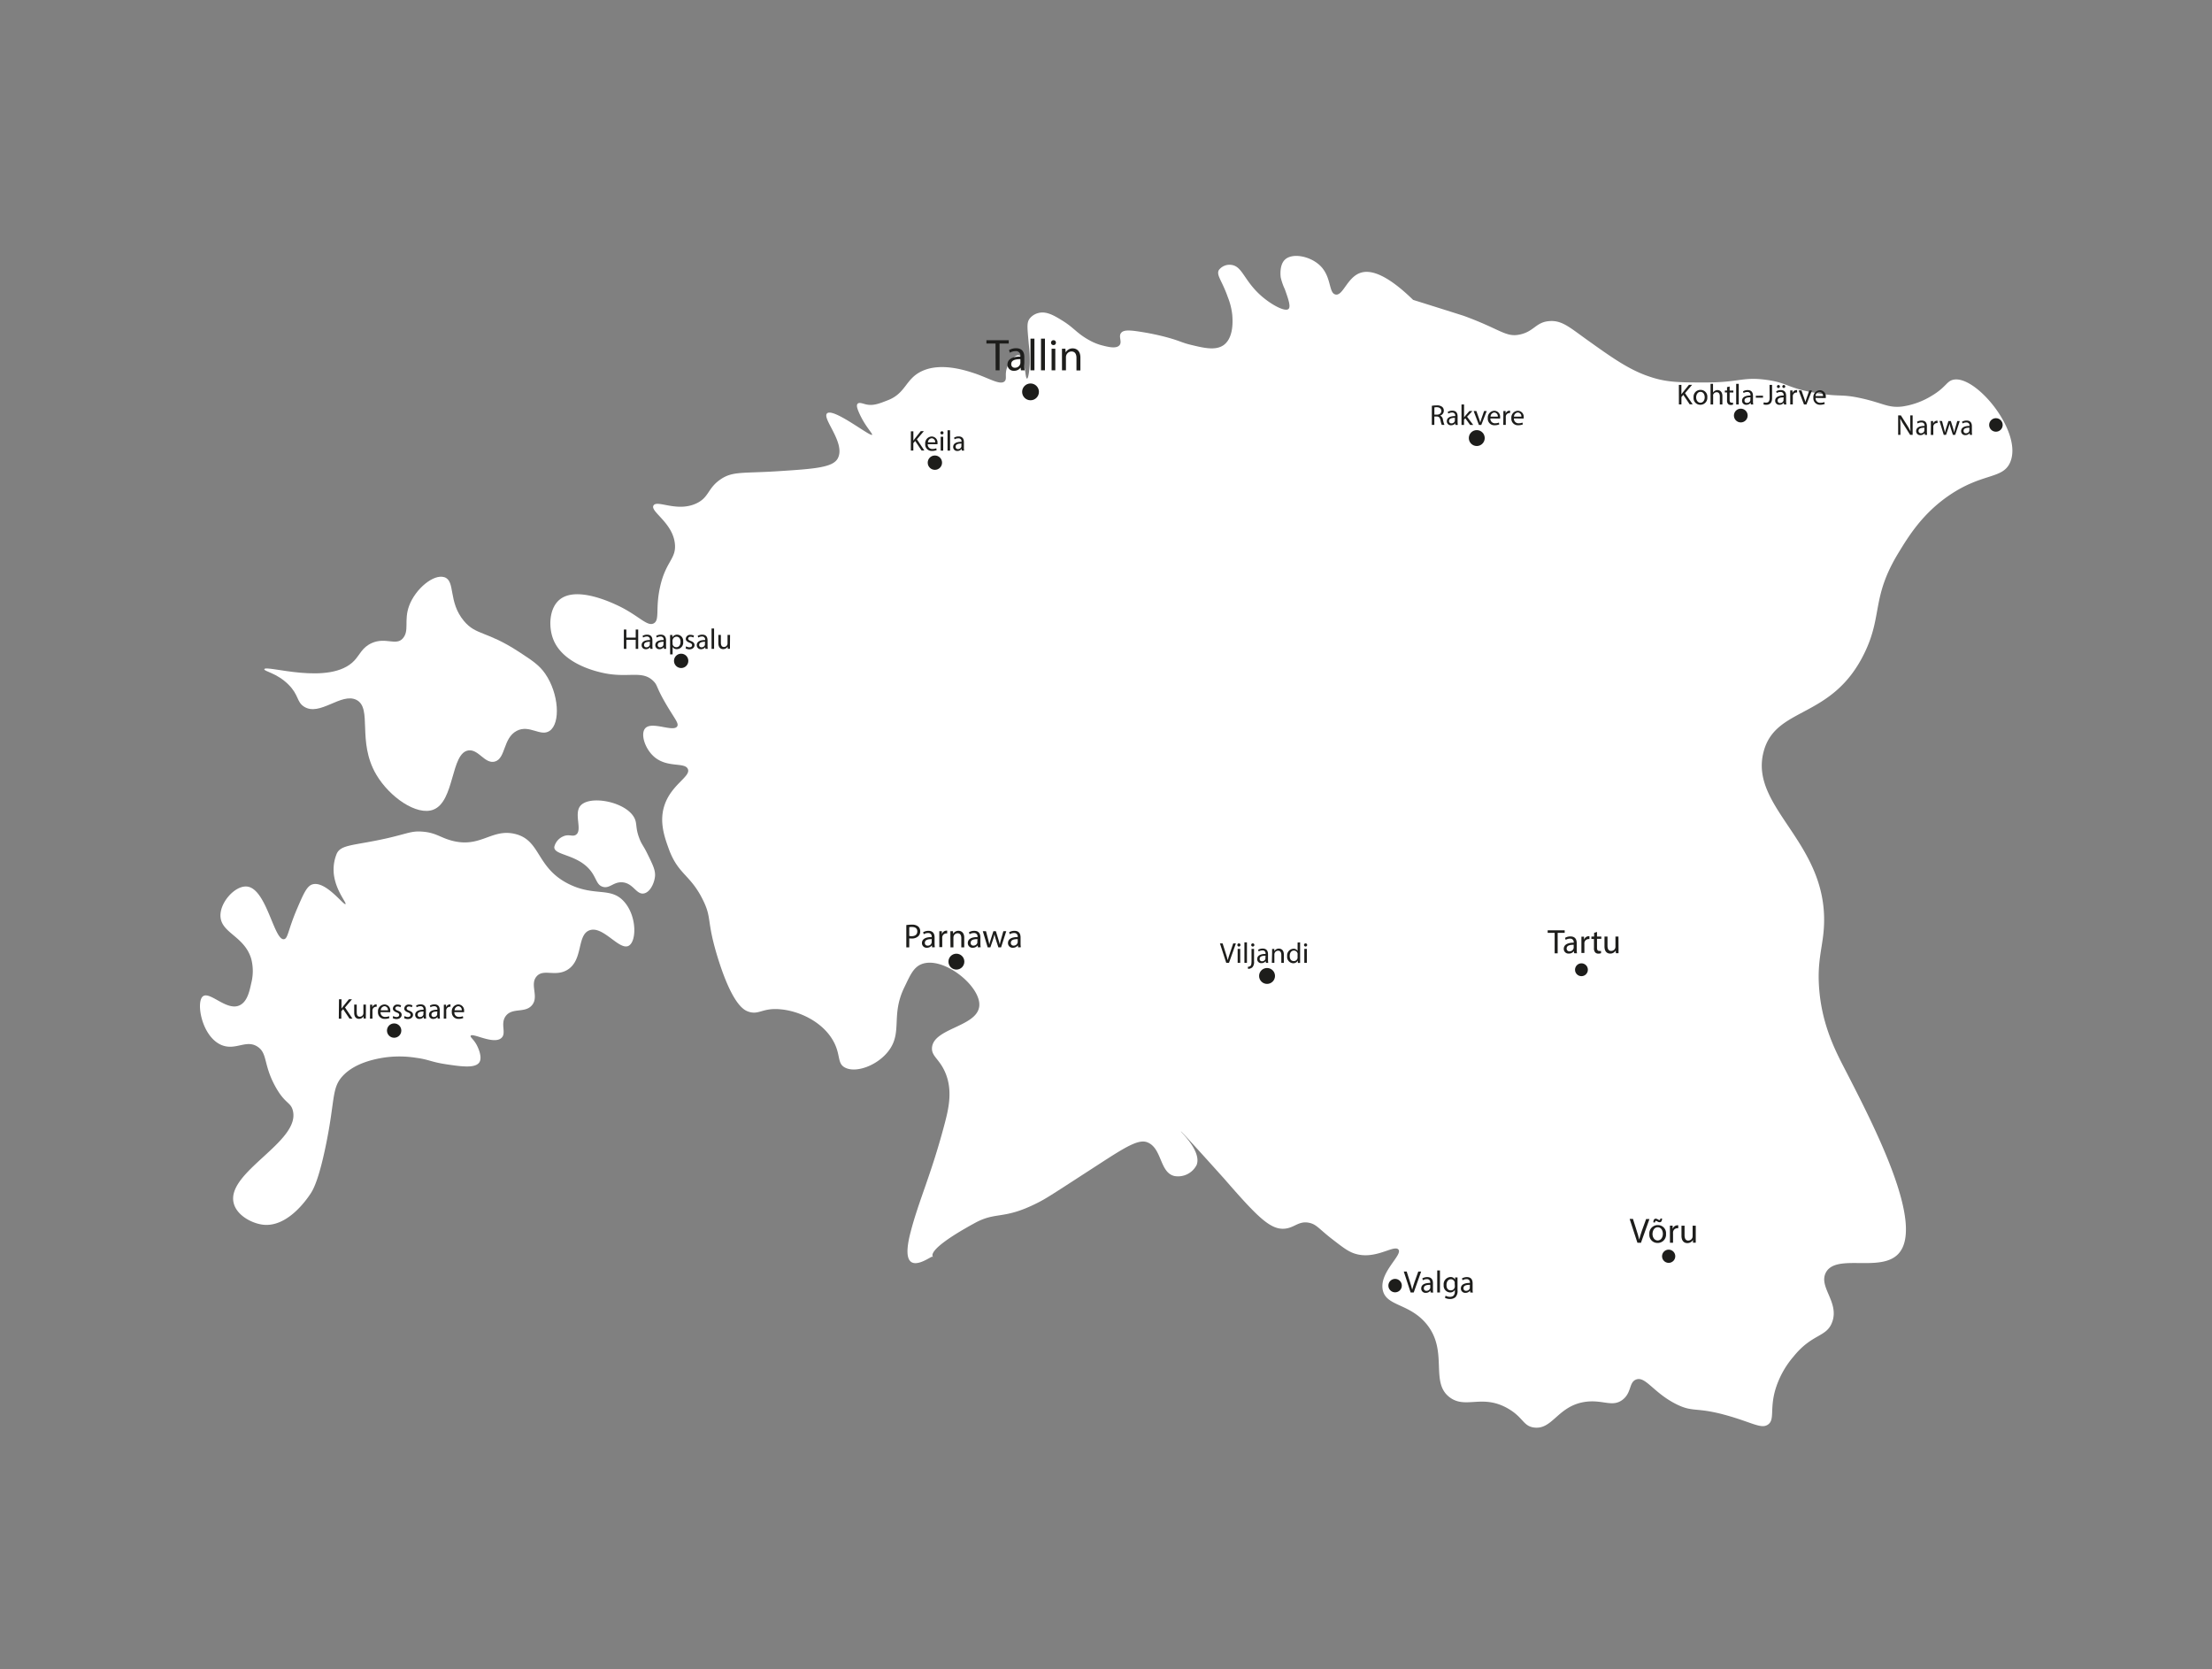 <svg xmlns="http://www.w3.org/2000/svg" width="595.28" height="449.19" viewBox="0 0 595.28 449.19">
  <rect x="0" y="0" width="595.28" height="449.19" fill="#808080" stroke="none"/>
  <defs>
    <style>
      .cls-1 {
        fill: #fff;
      }

      .cls-2 {
        fill: #1d1d1b;
      }
    </style>
  </defs>
  <g id="borders">
    <g>
      <path class="cls-1" d="M525.59,102.19c-1.76.42-1.88,2-5.75,4.31a20.71,20.71,0,0,1-7.91,2.88c-3.76.44-5.05-.86-10.79-2.16s-5.79-.35-12.23-1.44c-8.12-1.37-7.7-2.8-13.67-3.59-6.41-.85-7.22.76-16.54.72-6.48,0-10,0-14.39-1.44-5.7-1.81-10.33-5.12-17.26-10.07-4.62-3.3-6.72-5.26-10.07-5-3.65.25-4.08,2.76-7.92,3.6s-5.12-1.35-15.1-5c0,0-.35-.13-13.67-4.31-7.63-7.42-11.88-8.17-14.38-7.2-3.41,1.32-4.52,6.15-6.48,5.76s-1-4.86-4.31-7.91c-2.68-2.47-7.4-3.36-9.36-1.44-1.51,1.48-1.14,4.43-1.09,4.78a15.66,15.66,0,0,0,1.09,3.13c.9,2.52,1.68,4.7,1,5.32-.93.86-4.79-1.17-7.72-3.86-4.33-4-4.76-7.67-7.71-8A3.57,3.57,0,0,0,328,72.68c-.72,1.4.88,2.84,2.41,7.24a18,18,0,0,1,1.21,4.82c.1,1.32.46,5.9-2.17,8-2.19,1.7-5.45.9-9.16,0-2.45-.6-2.95-1.13-7-2.17-.34-.09-2.14-.55-4.58-1-4.12-.7-6.19-1-7,0s.4,2.45-.49,3.38-3,.4-4.58,0a14.09,14.09,0,0,1-3.13-1.21c-3.76-2-4.29-3.44-7.72-5.54-2.2-1.35-4.31-2.6-6.51-1.93a4.25,4.25,0,0,0-2.17,1.44c-.84,1.12-.66,2.24-.24,7a35.11,35.11,0,0,1,.24,5.3c-.09,1.77-.37,3.85-.72,3.86-.6,0-.44-5.89-2.17-6.27-1-.22-2.5,1.52-3.14,3.13-.8,2,0,3.15-.72,3.86-1.17,1.17-4.3-.89-8.2-2.17-2.38-.78-9.11-3-14.23-.48-4.26,2.08-4.15,5.83-8.92,7.72-2.42.95-4,1.59-5.95,1.15-.84-.2-1.82-.63-2.25-.19s-.06,1.4.26,2.17c1.57,3.75,3.85,5.9,3.62,6.2-.46.6-10.39-7.32-12.11-5.77-1.48,1.34,5.07,8,2.88,12.11-1.31,2.47-6.27,2.83-16.14,3.46-9.65.62-12.23-.07-15.58,2.31s-2.93,4.75-6.34,6.35c-5.25,2.45-10.59-1.07-11.54.57s5.25,4.63,5.77,10.38c.37,4-2.5,4.68-4,11.54-1.32,5.88,0,8.91-1.73,9.8s-3.91-2-9.22-4.61c-1.82-.88-11.6-5.61-16.15-1.73-2.7,2.3-2.93,7.09-1.73,10.38,2.45,6.75,11.47,8.82,13.26,9.23,7,1.6,10.77-.85,13.84,2.31,1.14,1.16.59,1.46,3.46,6.34,2.24,3.79,3.37,4.95,2.89,5.77-1,1.69-6.91-1.52-8.65.58-1.25,1.49-.08,5.32,2.3,7.49,3.58,3.26,8.44,1.45,9.23,3.46s-4.52,4.16-6.34,9.81c-1.42,4.38.06,8.51,1.15,11.53,2.54,7.07,5.8,6.9,9.23,13.85,2.51,5.08.85,5.33,4,15.57,3.9,12.54,7,14,8.07,14.42,3,1.11,3.79-1,8.65-.58,5.21.42,11.56,3.4,14.42,8.65,1.92,3.52,1,5.77,2.88,6.92,2.92,1.81,9.09-.39,12.12-4.61,3.52-4.92.46-9.35,4-16.73,1.48-3,2.36-5.41,4.62-6.34,5.9-2.42,16.48,6.18,15.57,11.53s-12.41,5.71-12.69,11c-.11,2.22,1.9,2.89,3.46,6.35,2.23,4.93,1,10,0,13.84-3.69,14.05-7,20.75-9.23,29.41-3.52,13.49,5.36,6.44,5.82,6.56,1.55.4-4.62-.28,11.51-9.08,5.8-3.16,7.67-.75,16.88-5.43,2.36-1.19,3.63-2.05,16.29-10.25,7.22-4.68,10.88-7,13.27-6,3.94,1.6,3.24,8.09,7.23,9.05a5.59,5.59,0,0,0,6-3c1.38-3.69-4.37-8.92-4.23-9S329.31,317,329.31,317C338.5,327.56,342,331.12,346,330.57c2.47-.34,3.57-2.1,6.27-1.56,2,.4,2.67,1.62,6,4.22,2.93,2.27,4.39,3.41,6.08,4,5.68,2,10.84-2.48,12-1s-5.2,6.11-4.23,10.86c.9,4.39,7,3.54,11.64,9,6.25,7.41.84,15.87,6.46,19.95,4.33,3.14,8.73-1.05,15.68,3,4.08,2.39,4,4.66,6.9,5.06,5,.67,6.36-5.71,13.6-6.87,4.84-.77,7.46,1.55,10.26-.6,2.47-1.9,1.68-4.68,3.62-5.43,2.55-1,4.68,3.56,10.85,6.63,4.75,2.37,5.27.56,14.41,3.25,6.35,1.87,8.59,3.48,10.32,2.18s.45-3.94,1.81-9a24.36,24.36,0,0,1,5-9.26c5-6.21,8.87-5.13,10.38-9.23,2-5.35-3.64-9.4-1.73-13.27,2.67-5.41,14.83.07,19.61-5.19,7.07-7.77-6.45-34.06-13.84-48.45-2.73-5.31-6.63-12.3-7.5-22.49-.61-7.13.69-10.74,1.15-15.57,2.25-23.72-20.1-33.06-16.15-48.45,3.19-12.43,18.35-8.58,27.11-26.53,5-10.18,1.84-15,9.23-27.11,2.66-4.36,6.47-10.62,13.84-15.57,8.83-5.93,14.14-4.2,16.15-8.65C544.57,116.41,531.69,100.71,525.59,102.19Z"/>
      <path class="cls-1" d="M62.86,323.59c.75,3.4,4.83,5.5,7.68,5.91,6.82,1,12.19-7.06,13-8.27.61-.91,2.15-3.35,4.14-13,2.6-12.59,1.45-15.53,4.72-18.9s8.48-4.35,10.64-4.72a28.67,28.67,0,0,1,8.86,0c3.62.48,4.08,1.15,8.27,1.77,3.87.57,7.81,1.16,8.86-.59.87-1.47-.53-4.19-.68-4.5-.84-1.63-1.88-2.21-1.69-2.59.47-.9,6.18,2.47,8.27.59,1.46-1.31-.39-3.8,1.18-5.91,1.78-2.37,5.22-.66,7.09-2.95s-.67-5.49,1.18-7.68,5,.17,8.27-1.77c4.36-2.61,2.55-9.28,5.91-10.63,3.66-1.48,8.09,5.52,10.63,4.13,2.14-1.17,2.24-7.9-1.18-11.81-3.6-4.12-7.84-1.37-14.77-4.72-9.09-4.41-7.58-11.95-14.76-13.59-6.32-1.44-9.23,4-17.13,1.77-3-.85-4.13-2.09-7.68-2.36-2.93-.23-3.86.48-9.45,1.77-8.84,2-12.42,1.63-13.59,4.14a11.11,11.11,0,0,0-.84,4.86,10.18,10.18,0,0,0,.19,1.57c.76,4,3.33,6.86,3,7.15-.47.43-5.32-6.3-8.86-5.31-1.5.41-2.4,2.44-4.14,6.49-2.48,5.77-2.46,8.09-3.54,8.27-2.71.45-4.71-13.69-10-14.17-3.23-.3-7.46,4.44-7.09,8.26.42,4.33,6.5,5.19,8.27,11.23a13.06,13.06,0,0,1,0,6.49c-.47,2.17-1.06,4.9-3,5.91-3.48,1.86-8.08-3.79-10-2.36s-.42,10.56,4.73,13c3.92,1.85,6.85-1.54,10,.59,2.67,1.79,1.51,4.78,4.72,10.64,2.61,4.75,4.14,4.19,4.73,6.49C81,307.14,61,315.27,62.86,323.59Z"/>
      <path class="cls-1" d="M71.13,180.06c-.13.58,3.35,1,6.5,4.14,2.8,2.8,2.19,4.61,4.13,5.9,4.25,2.83,10.09-3.88,14.18-1.77,4.36,2.26.06,11.13,5.31,20.08,3.57,6.07,10.93,11.15,15.36,9.45,5.8-2.22,4.66-15.28,9.45-15.94,2.73-.39,4.39,3.69,7.09,3,3-.83,2.18-6.32,5.91-8.27,3.43-1.79,6.39,1.69,8.86,0,3-2.08,2.46-10.06-1.19-15.36-1.56-2.27-3.42-3.51-7.08-5.9-8.72-5.7-11.49-4.38-14.77-8.27-4.39-5.21-2.22-10.86-5.32-11.82-2.89-.89-7.75,3.13-9.45,7.68-1.5,4.06.17,6.76-1.77,8.86-1.79,1.94-4.61-.44-8.27,1.18-2.62,1.17-3.2,3.11-4.72,4.73C88.79,184.68,71.42,178.75,71.13,180.06Z"/>
      <path class="cls-1" d="M173.27,240.4c1.68-.31,2.81-2.75,3-4.58.15-1.62-.56-3.07-2-6-1.19-2.43-1.54-2.5-2.19-4.18-1.06-2.74-.64-3.79-1.19-5.18-1.88-4.68-12.25-6.71-14.74-3.59-1.76,2.21.7,6.63-1.2,7.77-.92.56-1.83-.29-3.38.4a4.15,4.15,0,0,0-2.39,2.79c-.3,2.44,6.45,1.87,10,6.77,1.39,1.94,1.44,3.5,3,4,1.91.6,2.91-1.41,5.38-1.19C170.46,237.68,171.24,240.77,173.27,240.4Z"/>
    </g>
  </g>
  <g id="cities">
    <g>
      <path class="cls-2" d="M267.91,92.44h-2.45v-.89h6v.89H269v7.2h-1.06Z"/>
      <path class="cls-2" d="M274.75,99.64l-.08-.74h0a2.14,2.14,0,0,1-1.77.87,1.66,1.66,0,0,1-1.78-1.67c0-1.4,1.25-2.17,3.49-2.16v-.12a1.19,1.19,0,0,0-1.32-1.34,2.93,2.93,0,0,0-1.51.43l-.24-.7a3.63,3.63,0,0,1,1.91-.51c1.77,0,2.21,1.21,2.21,2.37v2.17a8.52,8.52,0,0,0,.09,1.4Zm-.15-3c-1.15,0-2.46.18-2.46,1.31a.93.93,0,0,0,1,1,1.45,1.45,0,0,0,1.41-1,1.35,1.35,0,0,0,.06-.34Z"/>
      <path class="cls-2" d="M277.32,91.12h1.06v8.52h-1.06Z"/>
      <path class="cls-2" d="M280.15,91.12h1.06v8.52h-1.06Z"/>
      <path class="cls-2" d="M284.16,92.2a.62.62,0,0,1-.67.65.63.63,0,0,1-.64-.65.65.65,0,0,1,.66-.66A.63.63,0,0,1,284.16,92.2ZM283,99.64V93.83H284v5.81Z"/>
      <path class="cls-2" d="M285.79,95.4c0-.6,0-1.09,0-1.57h.93l.06,1h0a2.13,2.13,0,0,1,1.92-1.09c.8,0,2.05.48,2.05,2.47v3.47h-1.06V96.29c0-.94-.35-1.72-1.34-1.72a1.51,1.51,0,0,0-1.42,1.08,1.55,1.55,0,0,0-.07.5v3.49h-1.06Z"/>
    </g>
    <circle class="cls-2" cx="277.33" cy="105.44" r="2.26"/>
    <circle class="cls-2" cx="251.59" cy="124.49" r="1.93"/>
    <g>
      <path class="cls-2" d="M245.13,116.05h.67v2.51h0c.14-.2.27-.39.41-.56l1.59-2h.83l-1.88,2.21,2,3H248l-1.71-2.55-.5.57v2h-.67Z"/>
      <path class="cls-2" d="M249.67,119.51a1.19,1.19,0,0,0,1.28,1.3,2.36,2.36,0,0,0,1-.2l.12.49a3,3,0,0,1-1.24.23,1.73,1.73,0,0,1-1.84-1.88,1.81,1.81,0,0,1,1.75-2,1.59,1.59,0,0,1,1.55,1.76,2,2,0,0,1,0,.32Zm2-.49a1,1,0,0,0-.94-1.1,1.12,1.12,0,0,0-1,1.1Z"/>
      <path class="cls-2" d="M253.91,116.47a.39.39,0,0,1-.43.41.4.4,0,0,1-.41-.41.42.42,0,0,1,.42-.43A.41.41,0,0,1,253.91,116.47Zm-.76,4.78v-3.73h.68v3.73Z"/>
      <path class="cls-2" d="M255,115.77h.68v5.48H255Z"/>
      <path class="cls-2" d="M258.85,121.25l-.06-.47h0a1.38,1.38,0,0,1-1.14.56,1.06,1.06,0,0,1-1.14-1.07c0-.91.8-1.4,2.24-1.39v-.08a.76.76,0,0,0-.85-.86,1.86,1.86,0,0,0-1,.27l-.15-.44a2.22,2.22,0,0,1,1.22-.34c1.15,0,1.43.78,1.43,1.53v1.4a4.85,4.85,0,0,0,.06.89Zm-.1-1.9c-.74,0-1.58.11-1.58.84a.6.6,0,0,0,.64.65.93.93,0,0,0,.9-.63.78.78,0,0,0,0-.21Z"/>
    </g>
    <circle class="cls-2" cx="183.31" cy="177.82" r="1.93"/>
    <g>
      <path class="cls-2" d="M168.56,169.39v2.17h2.52v-2.17h.67v5.2h-.67v-2.44h-2.52v2.44h-.67v-5.2Z"/>
      <path class="cls-2" d="M175,174.59l-.05-.47h0a1.39,1.39,0,0,1-1.14.56,1.07,1.07,0,0,1-1.14-1.08c0-.9.8-1.39,2.25-1.39v-.07a.78.78,0,0,0-.85-.87,1.9,1.9,0,0,0-1,.28l-.15-.45a2.34,2.34,0,0,1,1.23-.33c1.14,0,1.42.78,1.42,1.53v1.4a4.85,4.85,0,0,0,.06.89Zm-.1-1.91c-.74,0-1.58.12-1.58.85a.59.59,0,0,0,.64.64.92.92,0,0,0,.9-.62.57.57,0,0,0,0-.22Z"/>
      <path class="cls-2" d="M178.68,174.59l-.05-.47h0a1.4,1.4,0,0,1-1.14.56,1.07,1.07,0,0,1-1.14-1.08c0-.9.8-1.39,2.24-1.39v-.07a.77.77,0,0,0-.85-.87,1.87,1.87,0,0,0-1,.28l-.15-.45a2.31,2.31,0,0,1,1.23-.33c1.14,0,1.42.78,1.42,1.53v1.4a4.85,4.85,0,0,0,.06.89Zm-.1-1.91c-.74,0-1.58.12-1.58.85a.59.59,0,0,0,.64.64.92.92,0,0,0,.9-.62.85.85,0,0,0,0-.22Z"/>
      <path class="cls-2" d="M180.33,172.07c0-.47,0-.86,0-1.22h.61l0,.64h0a1.48,1.48,0,0,1,1.33-.72,1.68,1.68,0,0,1,1.58,1.9,1.77,1.77,0,0,1-1.69,2,1.3,1.3,0,0,1-1.15-.59h0v2h-.67Zm.67,1a2.4,2.4,0,0,0,0,.28,1,1,0,0,0,1,.79c.72,0,1.14-.58,1.14-1.44s-.4-1.39-1.12-1.39a1.08,1.08,0,0,0-1,.84.92.92,0,0,0-.05.28Z"/>
      <path class="cls-2" d="M184.63,173.9a1.77,1.77,0,0,0,.89.27c.5,0,.73-.25.73-.56s-.2-.5-.7-.69c-.67-.24-1-.61-1-1a1.15,1.15,0,0,1,1.29-1.1,1.91,1.91,0,0,1,.92.23l-.17.49a1.44,1.44,0,0,0-.76-.21c-.4,0-.63.23-.63.51s.23.45.71.63c.65.25,1,.57,1,1.13s-.51,1.12-1.39,1.12a2.06,2.06,0,0,1-1-.26Z"/>
      <path class="cls-2" d="M189.84,174.59l-.05-.47h0a1.39,1.39,0,0,1-1.14.56,1.07,1.07,0,0,1-1.14-1.08c0-.9.8-1.39,2.25-1.39v-.07a.78.78,0,0,0-.85-.87,1.9,1.9,0,0,0-1,.28l-.15-.45a2.34,2.34,0,0,1,1.23-.33c1.14,0,1.42.78,1.42,1.53v1.4a4.85,4.85,0,0,0,.06.89Zm-.1-1.91c-.74,0-1.58.12-1.58.85a.59.59,0,0,0,.64.64.92.92,0,0,0,.9-.62.57.57,0,0,0,0-.22Z"/>
      <path class="cls-2" d="M191.49,169.11h.68v5.48h-.68Z"/>
      <path class="cls-2" d="M196.44,173.57q0,.59,0,1h-.6l0-.61h0a1.4,1.4,0,0,1-1.23.7c-.59,0-1.29-.33-1.29-1.64v-2.19H194v2.07c0,.71.21,1.19.83,1.19a1,1,0,0,0,.9-.62.93.93,0,0,0,.06-.34v-2.3h.68Z"/>
    </g>
    <circle class="cls-2" cx="106.07" cy="277.3" r="1.93"/>
    <g>
      <path class="cls-2" d="M91.23,268.87h.67v2.51h0l.41-.56,1.59-1.95h.83l-1.88,2.21,2,3h-.79l-1.72-2.55-.49.57v2h-.67Z"/>
      <path class="cls-2" d="M98.46,273.05a10.2,10.2,0,0,0,0,1h-.61l0-.61h0a1.41,1.41,0,0,1-1.24.7c-.58,0-1.29-.33-1.29-1.64v-2.19H96v2.07c0,.71.22,1.19.84,1.19a1,1,0,0,0,.89-.61,1,1,0,0,0,.07-.35v-2.3h.67Z"/>
      <path class="cls-2" d="M99.59,271.5c0-.44,0-.82,0-1.17h.59l0,.74h0a1.12,1.12,0,0,1,1-.82l.19,0v.64l-.23,0a1,1,0,0,0-.91.87,1.58,1.58,0,0,0,0,.32v2h-.67Z"/>
      <path class="cls-2" d="M102.41,272.33a1.19,1.19,0,0,0,1.28,1.29,2.47,2.47,0,0,0,1-.19l.11.49a3,3,0,0,1-1.24.23,1.74,1.74,0,0,1-1.84-1.88,1.82,1.82,0,0,1,1.76-2,1.58,1.58,0,0,1,1.54,1.76c0,.14,0,.25,0,.32Zm2-.49a1,1,0,0,0-.94-1.1,1.12,1.12,0,0,0-1,1.1Z"/>
      <path class="cls-2" d="M105.81,273.38a1.77,1.77,0,0,0,.89.27c.49,0,.73-.25.73-.56s-.2-.5-.7-.69c-.67-.24-1-.61-1-1a1.15,1.15,0,0,1,1.29-1.1,1.91,1.91,0,0,1,.92.23l-.17.5a1.4,1.4,0,0,0-.76-.22c-.4,0-.63.23-.63.51s.23.45.71.63c.65.25,1,.57,1,1.13s-.51,1.12-1.39,1.12a2.06,2.06,0,0,1-1-.26Z"/>
      <path class="cls-2" d="M108.86,273.38a1.81,1.81,0,0,0,.9.27c.49,0,.72-.25.72-.56s-.19-.5-.69-.69c-.68-.24-1-.61-1-1a1.15,1.15,0,0,1,1.29-1.1,1.91,1.91,0,0,1,.92.23l-.17.5a1.41,1.41,0,0,0-.77-.22c-.4,0-.62.23-.62.51s.22.45.71.63c.65.25,1,.57,1,1.13s-.51,1.12-1.4,1.12a2.06,2.06,0,0,1-1-.26Z"/>
      <path class="cls-2" d="M114.08,274.07l-.06-.47h0a1.4,1.4,0,0,1-1.14.56,1.07,1.07,0,0,1-1.15-1.08c0-.9.81-1.39,2.25-1.39v-.07a.77.77,0,0,0-.85-.87,1.84,1.84,0,0,0-1,.28l-.16-.45a2.34,2.34,0,0,1,1.23-.33c1.14,0,1.42.78,1.42,1.53v1.4a5.93,5.93,0,0,0,.06.89Zm-.1-1.91c-.75,0-1.59.12-1.59.85a.6.6,0,0,0,.64.64.93.93,0,0,0,.91-.62.85.85,0,0,0,0-.22Z"/>
      <path class="cls-2" d="M117.79,274.07l-.05-.47h0a1.41,1.41,0,0,1-1.15.56,1.07,1.07,0,0,1-1.14-1.08c0-.9.8-1.39,2.25-1.39v-.07a.78.78,0,0,0-.85-.87,1.84,1.84,0,0,0-1,.28l-.16-.45a2.34,2.34,0,0,1,1.23-.33c1.14,0,1.42.78,1.42,1.53v1.4a5.93,5.93,0,0,0,.06.89Zm-.1-1.91c-.74,0-1.58.12-1.58.85a.59.59,0,0,0,.64.64.91.91,0,0,0,.9-.62.57.57,0,0,0,0-.22Z"/>
      <path class="cls-2" d="M119.44,271.5c0-.44,0-.82,0-1.17h.6l0,.74h0a1.13,1.13,0,0,1,1-.82l.19,0v.64l-.23,0a1,1,0,0,0-.91.87,1.55,1.55,0,0,0,0,.32v2h-.67Z"/>
      <path class="cls-2" d="M122.27,272.33a1.19,1.19,0,0,0,1.28,1.29,2.42,2.42,0,0,0,1-.19l.12.49a3,3,0,0,1-1.24.23,1.74,1.74,0,0,1-1.84-1.88,1.81,1.81,0,0,1,1.75-2,1.59,1.59,0,0,1,1.55,1.76,2,2,0,0,1,0,.32Zm2-.49a1,1,0,0,0-.94-1.1,1.13,1.13,0,0,0-1,1.1Z"/>
    </g>
    <g>
      <path class="cls-2" d="M440.65,334.38l-2.09-6.4h.89l1,3.15c.28.87.51,1.65.68,2.4h0c.18-.74.45-1.55.73-2.39L443,328h.89l-2.29,6.4Z"/>
      <path class="cls-2" d="M448.35,332a2.24,2.24,0,0,1-2.28,2.44,2.18,2.18,0,0,1-2.21-2.36,2.24,2.24,0,0,1,2.28-2.44A2.17,2.17,0,0,1,448.35,332Zm-3.64,0c0,1,.58,1.77,1.39,1.77s1.4-.75,1.4-1.79c0-.78-.39-1.76-1.38-1.76S444.71,331.22,444.71,332.09Zm.23-3.09c0-.62.23-1,.64-1a1.21,1.21,0,0,1,.59.21.9.9,0,0,0,.4.16c.15,0,.25-.08.26-.41h.45q0,1-.66,1a1.2,1.2,0,0,1-.57-.19.9.9,0,0,0-.41-.17c-.15,0-.23.16-.25.43Z"/>
      <path class="cls-2" d="M449.4,331.22c0-.54,0-1,0-1.43h.73l0,.9h0a1.38,1.38,0,0,1,1.27-1,.88.88,0,0,1,.24,0v.79a1.14,1.14,0,0,0-.28,0,1.17,1.17,0,0,0-1.12,1.07,2.34,2.34,0,0,0,0,.39v2.45h-.83Z"/>
      <path class="cls-2" d="M456.35,333.13c0,.47,0,.89,0,1.25h-.74l0-.75h0a1.73,1.73,0,0,1-1.52.85c-.72,0-1.58-.4-1.58-2v-2.68h.83v2.54c0,.87.27,1.46,1,1.46a1.2,1.2,0,0,0,1.1-.76,1.38,1.38,0,0,0,.07-.43v-2.81h.84Z"/>
    </g>
    <circle class="cls-2" cx="449.06" cy="338.02" r="1.78"/>
    <circle class="cls-2" cx="257.38" cy="258.75" r="2.14"/>
    <g>
      <path class="cls-2" d="M243.9,248.91a9.67,9.67,0,0,1,1.51-.11,2.52,2.52,0,0,1,1.7.5,1.65,1.65,0,0,1,.53,1.27,1.79,1.79,0,0,1-.47,1.3,2.51,2.51,0,0,1-1.85.66,3,3,0,0,1-.63-.05v2.43h-.79Zm.79,2.93a2.84,2.84,0,0,0,.64.06c.95,0,1.53-.46,1.53-1.29s-.57-1.19-1.44-1.19a3,3,0,0,0-.73.06Z"/>
      <path class="cls-2" d="M250.85,254.91l-.07-.55h0a1.64,1.64,0,0,1-1.33.65,1.24,1.24,0,0,1-1.34-1.25c0-1.06.94-1.63,2.62-1.62v-.09a.9.9,0,0,0-1-1,2.13,2.13,0,0,0-1.13.32l-.18-.52a2.73,2.73,0,0,1,1.43-.39c1.33,0,1.66.91,1.66,1.79v1.62a5.66,5.66,0,0,0,.07,1Zm-.12-2.22c-.86,0-1.84.13-1.84,1a.69.69,0,0,0,.74.75,1,1,0,0,0,1.1-1Z"/>
      <path class="cls-2" d="M252.78,251.91c0-.51,0-.95,0-1.36h.69l0,.86h0a1.3,1.3,0,0,1,1.2-1,.8.8,0,0,1,.23,0v.75a1.06,1.06,0,0,0-.27,0,1.1,1.1,0,0,0-1.06,1,2,2,0,0,0,0,.37v2.32h-.78Z"/>
      <path class="cls-2" d="M255.76,251.73c0-.45,0-.82,0-1.18h.7l.05.72h0a1.6,1.6,0,0,1,1.44-.82c.6,0,1.54.36,1.54,1.86v2.6h-.79V252.4c0-.7-.27-1.29-1-1.29a1.14,1.14,0,0,0-1.07.81,1.32,1.32,0,0,0-.05.37v2.62h-.79Z"/>
      <path class="cls-2" d="M263.17,254.91l-.06-.55h0a1.62,1.62,0,0,1-1.33.65,1.24,1.24,0,0,1-1.33-1.25c0-1.06.93-1.63,2.62-1.62v-.09a.9.9,0,0,0-1-1,2.17,2.17,0,0,0-1.14.32l-.18-.52a2.73,2.73,0,0,1,1.43-.39c1.34,0,1.66.91,1.66,1.79v1.62a6.68,6.68,0,0,0,.07,1Zm-.12-2.22c-.86,0-1.84.13-1.84,1a.7.7,0,0,0,.75.75,1.09,1.09,0,0,0,1.05-.73.73.73,0,0,0,0-.25Z"/>
      <path class="cls-2" d="M265.34,250.55l.58,2.22c.13.48.24.93.32,1.38h0c.1-.44.24-.91.39-1.37l.71-2.23H268l.67,2.18c.16.52.29,1,.39,1.42h0a13.56,13.56,0,0,1,.34-1.41l.62-2.19h.78l-1.4,4.36h-.72l-.67-2.08c-.15-.49-.28-.92-.39-1.43h0a14.34,14.34,0,0,1-.4,1.44l-.7,2.07h-.72l-1.32-4.36Z"/>
      <path class="cls-2" d="M274,254.91l-.07-.55h0a1.66,1.66,0,0,1-1.34.65,1.24,1.24,0,0,1-1.33-1.25c0-1.06.94-1.63,2.62-1.62v-.09a.9.9,0,0,0-1-1,2.11,2.11,0,0,0-1.13.32l-.18-.52a2.73,2.73,0,0,1,1.43-.39c1.33,0,1.65.91,1.65,1.79v1.62a5.6,5.6,0,0,0,.08,1Zm-.12-2.22c-.87,0-1.85.13-1.85,1a.7.7,0,0,0,.75.75,1.07,1.07,0,0,0,1.05-.73.74.74,0,0,0,.05-.25Z"/>
    </g>
    <circle class="cls-2" cx="340.98" cy="262.6" r="2.14"/>
    <g>
      <path class="cls-2" d="M330,259.07l-1.7-5.23h.72l.82,2.58c.22.7.42,1.34.56,1.95h0c.15-.6.37-1.26.6-1.94l.88-2.59h.72l-1.86,5.23Z"/>
      <path class="cls-2" d="M333.83,254.26a.4.4,0,0,1-.43.42.4.4,0,0,1-.41-.42.41.41,0,0,1,.43-.42A.4.4,0,0,1,333.83,254.26Zm-.76,4.81v-3.75h.69v3.75Z"/>
      <path class="cls-2" d="M334.89,253.56h.68v5.51h-.68Z"/>
      <path class="cls-2" d="M335.8,260.15a1.16,1.16,0,0,0,.75-.28c.18-.22.25-.52.25-1.41v-3.14h.68v3.4a2.06,2.06,0,0,1-.44,1.54,1.77,1.77,0,0,1-1.17.43Zm1.76-5.89a.39.39,0,0,1-.42.42.4.4,0,0,1-.42-.42.41.41,0,0,1,.43-.42A.4.4,0,0,1,337.56,254.26Z"/>
      <path class="cls-2" d="M340.68,259.07l-.06-.47h0a1.4,1.4,0,0,1-1.15.55,1.06,1.06,0,0,1-1.14-1.07c0-.91.8-1.41,2.25-1.4v-.08a.76.76,0,0,0-.85-.86,1.89,1.89,0,0,0-1,.27l-.15-.45a2.34,2.34,0,0,1,1.23-.33c1.15,0,1.43.78,1.43,1.54v1.4a5,5,0,0,0,.06.9Zm-.1-1.92c-.75,0-1.59.12-1.59.85a.6.6,0,0,0,.64.65.94.94,0,0,0,.91-.63.85.85,0,0,0,0-.22Z"/>
      <path class="cls-2" d="M342.34,256.33c0-.39,0-.7,0-1h.6l0,.62h0a1.37,1.37,0,0,1,1.24-.71c.52,0,1.32.31,1.32,1.6v2.24h-.68v-2.16c0-.61-.23-1.11-.87-1.11a1,1,0,0,0-1,1v2.26h-.68Z"/>
      <path class="cls-2" d="M349.88,253.56v4.54c0,.33,0,.71,0,1h-.61l0-.65h0a1.37,1.37,0,0,1-1.27.73,1.71,1.71,0,0,1-1.61-1.9,1.8,1.8,0,0,1,1.68-2,1.23,1.23,0,0,1,1.13.58h0v-2.25Zm-.68,3.28a1.33,1.33,0,0,0,0-.28,1,1,0,0,0-1-.79c-.7,0-1.12.62-1.12,1.45s.37,1.38,1.11,1.38a1,1,0,0,0,1-.81,1.39,1.39,0,0,0,0-.3Z"/>
      <path class="cls-2" d="M351.77,254.26a.4.4,0,0,1-.43.42.4.4,0,0,1-.41-.42.41.41,0,0,1,.43-.42A.4.4,0,0,1,351.77,254.26Zm-.76,4.81v-3.75h.69v3.75Z"/>
    </g>
    <circle class="cls-2" cx="375.44" cy="345.92" r="1.81"/>
    <g>
      <path class="cls-2" d="M379.62,347.77l-1.84-5.63h.78l.88,2.77c.24.76.45,1.45.6,2.11h0c.16-.65.39-1.36.64-2.1l1-2.78h.77l-2,5.63Z"/>
      <path class="cls-2" d="M385,347.77l-.06-.51h0a1.5,1.5,0,0,1-1.24.61,1.15,1.15,0,0,1-1.23-1.17c0-1,.87-1.51,2.43-1.5v-.09a.83.83,0,0,0-.92-.93,1.93,1.93,0,0,0-1.05.3l-.17-.49a2.57,2.57,0,0,1,1.33-.36c1.24,0,1.54.85,1.54,1.66v1.51a5.73,5.73,0,0,0,.06,1Zm-.11-2.06c-.81,0-1.72.12-1.72.91a.65.65,0,0,0,.7.7,1,1,0,0,0,1-.68.59.59,0,0,0,.05-.23Z"/>
      <path class="cls-2" d="M386.78,341.84h.73v5.93h-.73Z"/>
      <path class="cls-2" d="M392.24,343.73c0,.29,0,.62,0,1.11v2.35a2.34,2.34,0,0,1-.57,1.85,2.21,2.21,0,0,1-1.48.48,2.66,2.66,0,0,1-1.34-.33l.18-.56a2.38,2.38,0,0,0,1.19.31c.75,0,1.3-.39,1.3-1.41v-.45h0a1.44,1.44,0,0,1-1.29.68,1.82,1.82,0,0,1-1.72-2,1.94,1.94,0,0,1,1.82-2.15,1.33,1.33,0,0,1,1.26.71h0l0-.61Zm-.77,1.59a.88.88,0,0,0,0-.33,1.05,1.05,0,0,0-1-.78c-.7,0-1.2.6-1.2,1.53s.4,1.46,1.2,1.46a1.08,1.08,0,0,0,1-.76,1.27,1.27,0,0,0,.05-.39Z"/>
      <path class="cls-2" d="M395.67,347.77l-.06-.51h0a1.5,1.5,0,0,1-1.24.61,1.16,1.16,0,0,1-1.23-1.17c0-1,.87-1.51,2.43-1.5v-.09a.83.83,0,0,0-.92-.93,1.93,1.93,0,0,0-1.05.3l-.17-.49a2.57,2.57,0,0,1,1.33-.36c1.24,0,1.54.85,1.54,1.66v1.51a5.73,5.73,0,0,0,.06,1Zm-.11-2.06c-.81,0-1.72.12-1.72.91a.65.65,0,0,0,.7.7,1,1,0,0,0,1-.68.85.85,0,0,0,0-.23Z"/>
    </g>
    <g>
      <path class="cls-2" d="M418.38,251H416.5v-.68h4.58V251h-1.89v5.51h-.81Z"/>
      <path class="cls-2" d="M423.62,256.48l-.07-.56h0a1.63,1.63,0,0,1-1.36.66,1.26,1.26,0,0,1-1.36-1.27c0-1.08,1-1.67,2.68-1.66v-.09a.92.92,0,0,0-1-1,2.22,2.22,0,0,0-1.16.33l-.18-.53a2.73,2.73,0,0,1,1.46-.39c1.36,0,1.69.92,1.69,1.82v1.66a6.81,6.81,0,0,0,.07,1.06Zm-.12-2.27c-.89,0-1.89.14-1.89,1a.72.72,0,0,0,.77.77,1.11,1.11,0,0,0,1.07-.75.74.74,0,0,0,.05-.25Z"/>
      <path class="cls-2" d="M425.58,253.42c0-.52,0-1,0-1.38h.7l0,.87h0a1.33,1.33,0,0,1,1.23-1l.23,0v.77a1.14,1.14,0,0,0-.28,0,1.13,1.13,0,0,0-1.08,1,2.1,2.1,0,0,0,0,.37v2.37h-.8Z"/>
      <path class="cls-2" d="M429.78,250.76V252h1.16v.61h-1.16v2.4c0,.55.16.86.61.86a1.75,1.75,0,0,0,.47,0l0,.6a1.78,1.78,0,0,1-.71.12,1.11,1.11,0,0,1-.87-.34,1.66,1.66,0,0,1-.32-1.16v-2.43h-.69V252H429V251Z"/>
      <path class="cls-2" d="M435.57,255.27c0,.46,0,.86,0,1.21h-.72l-.05-.72h0a1.66,1.66,0,0,1-1.47.82c-.7,0-1.54-.38-1.54-1.94V252h.81v2.46c0,.84.26,1.41,1,1.41a1.16,1.16,0,0,0,1.07-.73,1.35,1.35,0,0,0,.07-.41V252h.81Z"/>
    </g>
    <circle class="cls-2" cx="425.59" cy="260.93" r="1.73"/>
    <circle class="cls-2" cx="397.42" cy="117.87" r="2.14"/>
    <g>
      <path class="cls-2" d="M385.33,109.19a7,7,0,0,1,1.3-.11,2.16,2.16,0,0,1,1.51.42,1.33,1.33,0,0,1,.41,1,1.37,1.37,0,0,1-1,1.33v0a1.29,1.29,0,0,1,.76,1.06,8,8,0,0,0,.41,1.43H388a6.71,6.71,0,0,1-.35-1.25c-.15-.72-.43-1-1.05-1H386v2.26h-.68Zm.68,2.38h.69c.72,0,1.18-.4,1.18-1s-.49-1-1.21-1a2.84,2.84,0,0,0-.66.06Z"/>
      <path class="cls-2" d="M391.65,114.34l0-.47h0a1.39,1.39,0,0,1-1.14.56,1.07,1.07,0,0,1-1.15-1.08c0-.91.81-1.4,2.26-1.4v-.07a.78.78,0,0,0-.86-.87,1.84,1.84,0,0,0-1,.28l-.16-.45a2.34,2.34,0,0,1,1.23-.34c1.15,0,1.43.79,1.43,1.54v1.4a6.07,6.07,0,0,0,.06.9Zm-.1-1.91c-.74,0-1.59.11-1.59.84a.61.61,0,0,0,.65.65.93.93,0,0,0,.9-.63.52.52,0,0,0,0-.21Z"/>
      <path class="cls-2" d="M394,112.31h0c.09-.13.23-.29.33-.43l1.11-1.29h.82l-1.45,1.54,1.65,2.21h-.83l-1.3-1.8-.34.39v1.41h-.68v-5.5H394Z"/>
      <path class="cls-2" d="M397.31,110.59l.74,2.11c.12.34.22.65.3,1h0c.08-.31.19-.62.31-1l.73-2.11h.71l-1.47,3.75H398l-1.43-3.75Z"/>
      <path class="cls-2" d="M401.08,112.59a1.21,1.21,0,0,0,1.29,1.3,2.47,2.47,0,0,0,1-.19l.11.49a3.2,3.2,0,0,1-1.25.23,1.74,1.74,0,0,1-1.84-1.89,1.82,1.82,0,0,1,1.76-2,1.59,1.59,0,0,1,1.55,1.77c0,.14,0,.25,0,.32Zm2-.49a1,1,0,0,0-.95-1.11,1.12,1.12,0,0,0-1,1.11Z"/>
      <path class="cls-2" d="M404.58,111.76c0-.44,0-.82,0-1.17h.6l0,.74h0a1.12,1.12,0,0,1,1-.83.6.6,0,0,1,.2,0v.64a.82.82,0,0,0-.23,0,1,1,0,0,0-.92.87,2.91,2.91,0,0,0,0,.32v2h-.68Z"/>
      <path class="cls-2" d="M407.42,112.59a1.21,1.21,0,0,0,1.29,1.3,2.47,2.47,0,0,0,1-.19l.12.49a3.28,3.28,0,0,1-1.25.23,1.74,1.74,0,0,1-1.85-1.89,1.82,1.82,0,0,1,1.76-2,1.59,1.59,0,0,1,1.55,1.77,2.33,2.33,0,0,1,0,.32Zm2-.49a1,1,0,0,0-.94-1.11,1.14,1.14,0,0,0-1.05,1.11Z"/>
    </g>
    <circle class="cls-2" cx="537.13" cy="114.34" r="1.82"/>
    <g>
      <path class="cls-2" d="M510.82,117v-5.23h.73l1.68,2.65a14.72,14.72,0,0,1,.93,1.69h0c-.06-.7-.08-1.34-.08-2.15v-2.19h.64V117h-.68l-1.66-2.65a14.73,14.73,0,0,1-1-1.75h0c0,.66.05,1.29.05,2.16V117Z"/>
      <path class="cls-2" d="M518,117l-.05-.47h0a1.4,1.4,0,0,1-1.14.55,1.07,1.07,0,0,1-1.15-1.07c0-.91.81-1.41,2.26-1.4v-.08a.77.77,0,0,0-.86-.86,1.83,1.83,0,0,0-1,.27l-.16-.45a2.34,2.34,0,0,1,1.23-.33c1.15,0,1.43.78,1.43,1.54v1.4a5,5,0,0,0,.06.9Zm-.1-1.92c-.74,0-1.59.12-1.59.85a.61.61,0,0,0,.64.65.94.94,0,0,0,.91-.63.57.57,0,0,0,0-.22Z"/>
      <path class="cls-2" d="M519.63,114.46c0-.44,0-.82,0-1.17h.6l0,.73h0a1.13,1.13,0,0,1,1-.82.54.54,0,0,1,.19,0v.64a.82.82,0,0,0-.23,0,1,1,0,0,0-.91.87,1.51,1.51,0,0,0,0,.32v2h-.68Z"/>
      <path class="cls-2" d="M522.63,113.29l.5,1.9c.11.42.21.81.28,1.2h0c.09-.38.21-.79.33-1.19l.62-1.91H525l.58,1.87c.14.45.25.85.33,1.23h0a11.58,11.58,0,0,1,.28-1.22l.54-1.88h.67L526.17,117h-.62l-.57-1.79a12.35,12.35,0,0,1-.33-1.23h0a11.22,11.22,0,0,1-.34,1.24l-.6,1.78h-.62l-1.14-3.75Z"/>
      <path class="cls-2" d="M530.11,117l-.05-.47h0a1.42,1.42,0,0,1-1.15.55,1.07,1.07,0,0,1-1.15-1.07c0-.91.81-1.41,2.26-1.4v-.08a.77.77,0,0,0-.86-.86,1.86,1.86,0,0,0-1,.27l-.16-.45a2.35,2.35,0,0,1,1.24-.33c1.14,0,1.42.78,1.42,1.54v1.4a6.17,6.17,0,0,0,.06.9Zm-.1-1.92c-.74,0-1.59.12-1.59.85a.61.61,0,0,0,.65.65.91.91,0,0,0,.9-.63.57.57,0,0,0,0-.22Z"/>
    </g>
    <circle class="cls-2" cx="468.47" cy="111.81" r="1.85"/>
    <g>
      <path class="cls-2" d="M451.81,103.56h.68v2.54h0l.42-.56,1.61-2h.85l-1.91,2.24,2.06,3h-.81L453,106.24l-.5.58v2h-.68Z"/>
      <path class="cls-2" d="M459.46,106.91a1.85,1.85,0,0,1-1.89,2,1.8,1.8,0,0,1-1.81-2,1.85,1.85,0,0,1,1.87-2A1.8,1.8,0,0,1,459.46,106.91Zm-3,0c0,.83.48,1.45,1.15,1.45s1.15-.61,1.15-1.47c0-.64-.32-1.45-1.13-1.45S456.45,106.23,456.45,107Z"/>
      <path class="cls-2" d="M460.33,103.28H461v2.36h0a1.22,1.22,0,0,1,.5-.48,1.36,1.36,0,0,1,.7-.2c.51,0,1.32.31,1.32,1.62v2.25h-.69v-2.17c0-.61-.22-1.13-.87-1.13a1,1,0,0,0-.93.69,1.06,1.06,0,0,0,0,.33v2.28h-.69Z"/>
      <path class="cls-2" d="M465.47,104v1.09h1v.52h-1v2c0,.47.14.74.52.74a1.3,1.3,0,0,0,.4,0l0,.52a1.78,1.78,0,0,1-.61.09.93.93,0,0,1-.74-.29,1.37,1.37,0,0,1-.27-1v-2.07h-.59v-.52h.59v-.91Z"/>
      <path class="cls-2" d="M467.23,103.28h.69v5.55h-.69Z"/>
      <path class="cls-2" d="M471.18,108.83l-.06-.47h0a1.43,1.43,0,0,1-1.16.56,1.08,1.08,0,0,1-1.15-1.09c0-.91.81-1.41,2.27-1.41v-.07a.78.78,0,0,0-.86-.88,1.94,1.94,0,0,0-1,.28l-.15-.45a2.29,2.29,0,0,1,1.24-.34c1.16,0,1.44.79,1.44,1.55v1.42a4.84,4.84,0,0,0,.07.9Zm-.1-1.93c-.75,0-1.61.12-1.61.85a.61.61,0,0,0,.65.66.94.94,0,0,0,.92-.63.85.85,0,0,0,0-.22Z"/>
      <path class="cls-2" d="M474.45,106.46V107h-1.93v-.51Z"/>
      <path class="cls-2" d="M476.21,103.56h.68v3.53c0,1.4-.69,1.83-1.6,1.83a2.28,2.28,0,0,1-.73-.12l.11-.56a1.72,1.72,0,0,0,.57.1c.61,0,1-.27,1-1.31Z"/>
      <path class="cls-2" d="M480.1,108.83l-.06-.47h0a1.43,1.43,0,0,1-1.16.56,1.08,1.08,0,0,1-1.16-1.09c0-.91.82-1.41,2.28-1.41v-.07a.78.78,0,0,0-.86-.88,1.94,1.94,0,0,0-1,.28l-.15-.45a2.29,2.29,0,0,1,1.24-.34c1.16,0,1.44.79,1.44,1.55v1.42a4.84,4.84,0,0,0,.07.9ZM478.2,104a.4.4,0,0,1,.4-.4.4.4,0,0,1,0,.8A.39.39,0,0,1,478.2,104Zm1.8,2.93c-.75,0-1.61.12-1.61.85a.61.61,0,0,0,.65.66.94.94,0,0,0,.92-.63.85.85,0,0,0,0-.22Zm-.35-2.93a.4.4,0,0,1,.39-.4.39.39,0,0,1,.39.4.39.39,0,1,1-.78,0Z"/>
      <path class="cls-2" d="M481.77,106.23c0-.45,0-.83,0-1.18h.61l0,.74h0a1.14,1.14,0,0,1,1.05-.83l.2,0v.65l-.24,0a1,1,0,0,0-.92.88,1.69,1.69,0,0,0,0,.33v2h-.69Z"/>
      <path class="cls-2" d="M484.8,105.05l.74,2.13a8.32,8.32,0,0,1,.31,1h0c.09-.32.2-.63.32-1l.74-2.13h.72l-1.49,3.78h-.66l-1.44-3.78Z"/>
      <path class="cls-2" d="M488.6,107.07a1.21,1.21,0,0,0,1.3,1.31,2.69,2.69,0,0,0,1.05-.19l.12.49a3.08,3.08,0,0,1-1.26.23A1.75,1.75,0,0,1,488,107a1.84,1.84,0,0,1,1.77-2,1.61,1.61,0,0,1,1.57,1.79,2,2,0,0,1,0,.32Zm2-.5a1,1,0,0,0-.95-1.12,1.15,1.15,0,0,0-1.06,1.12Z"/>
    </g>
  </g>
</svg>
